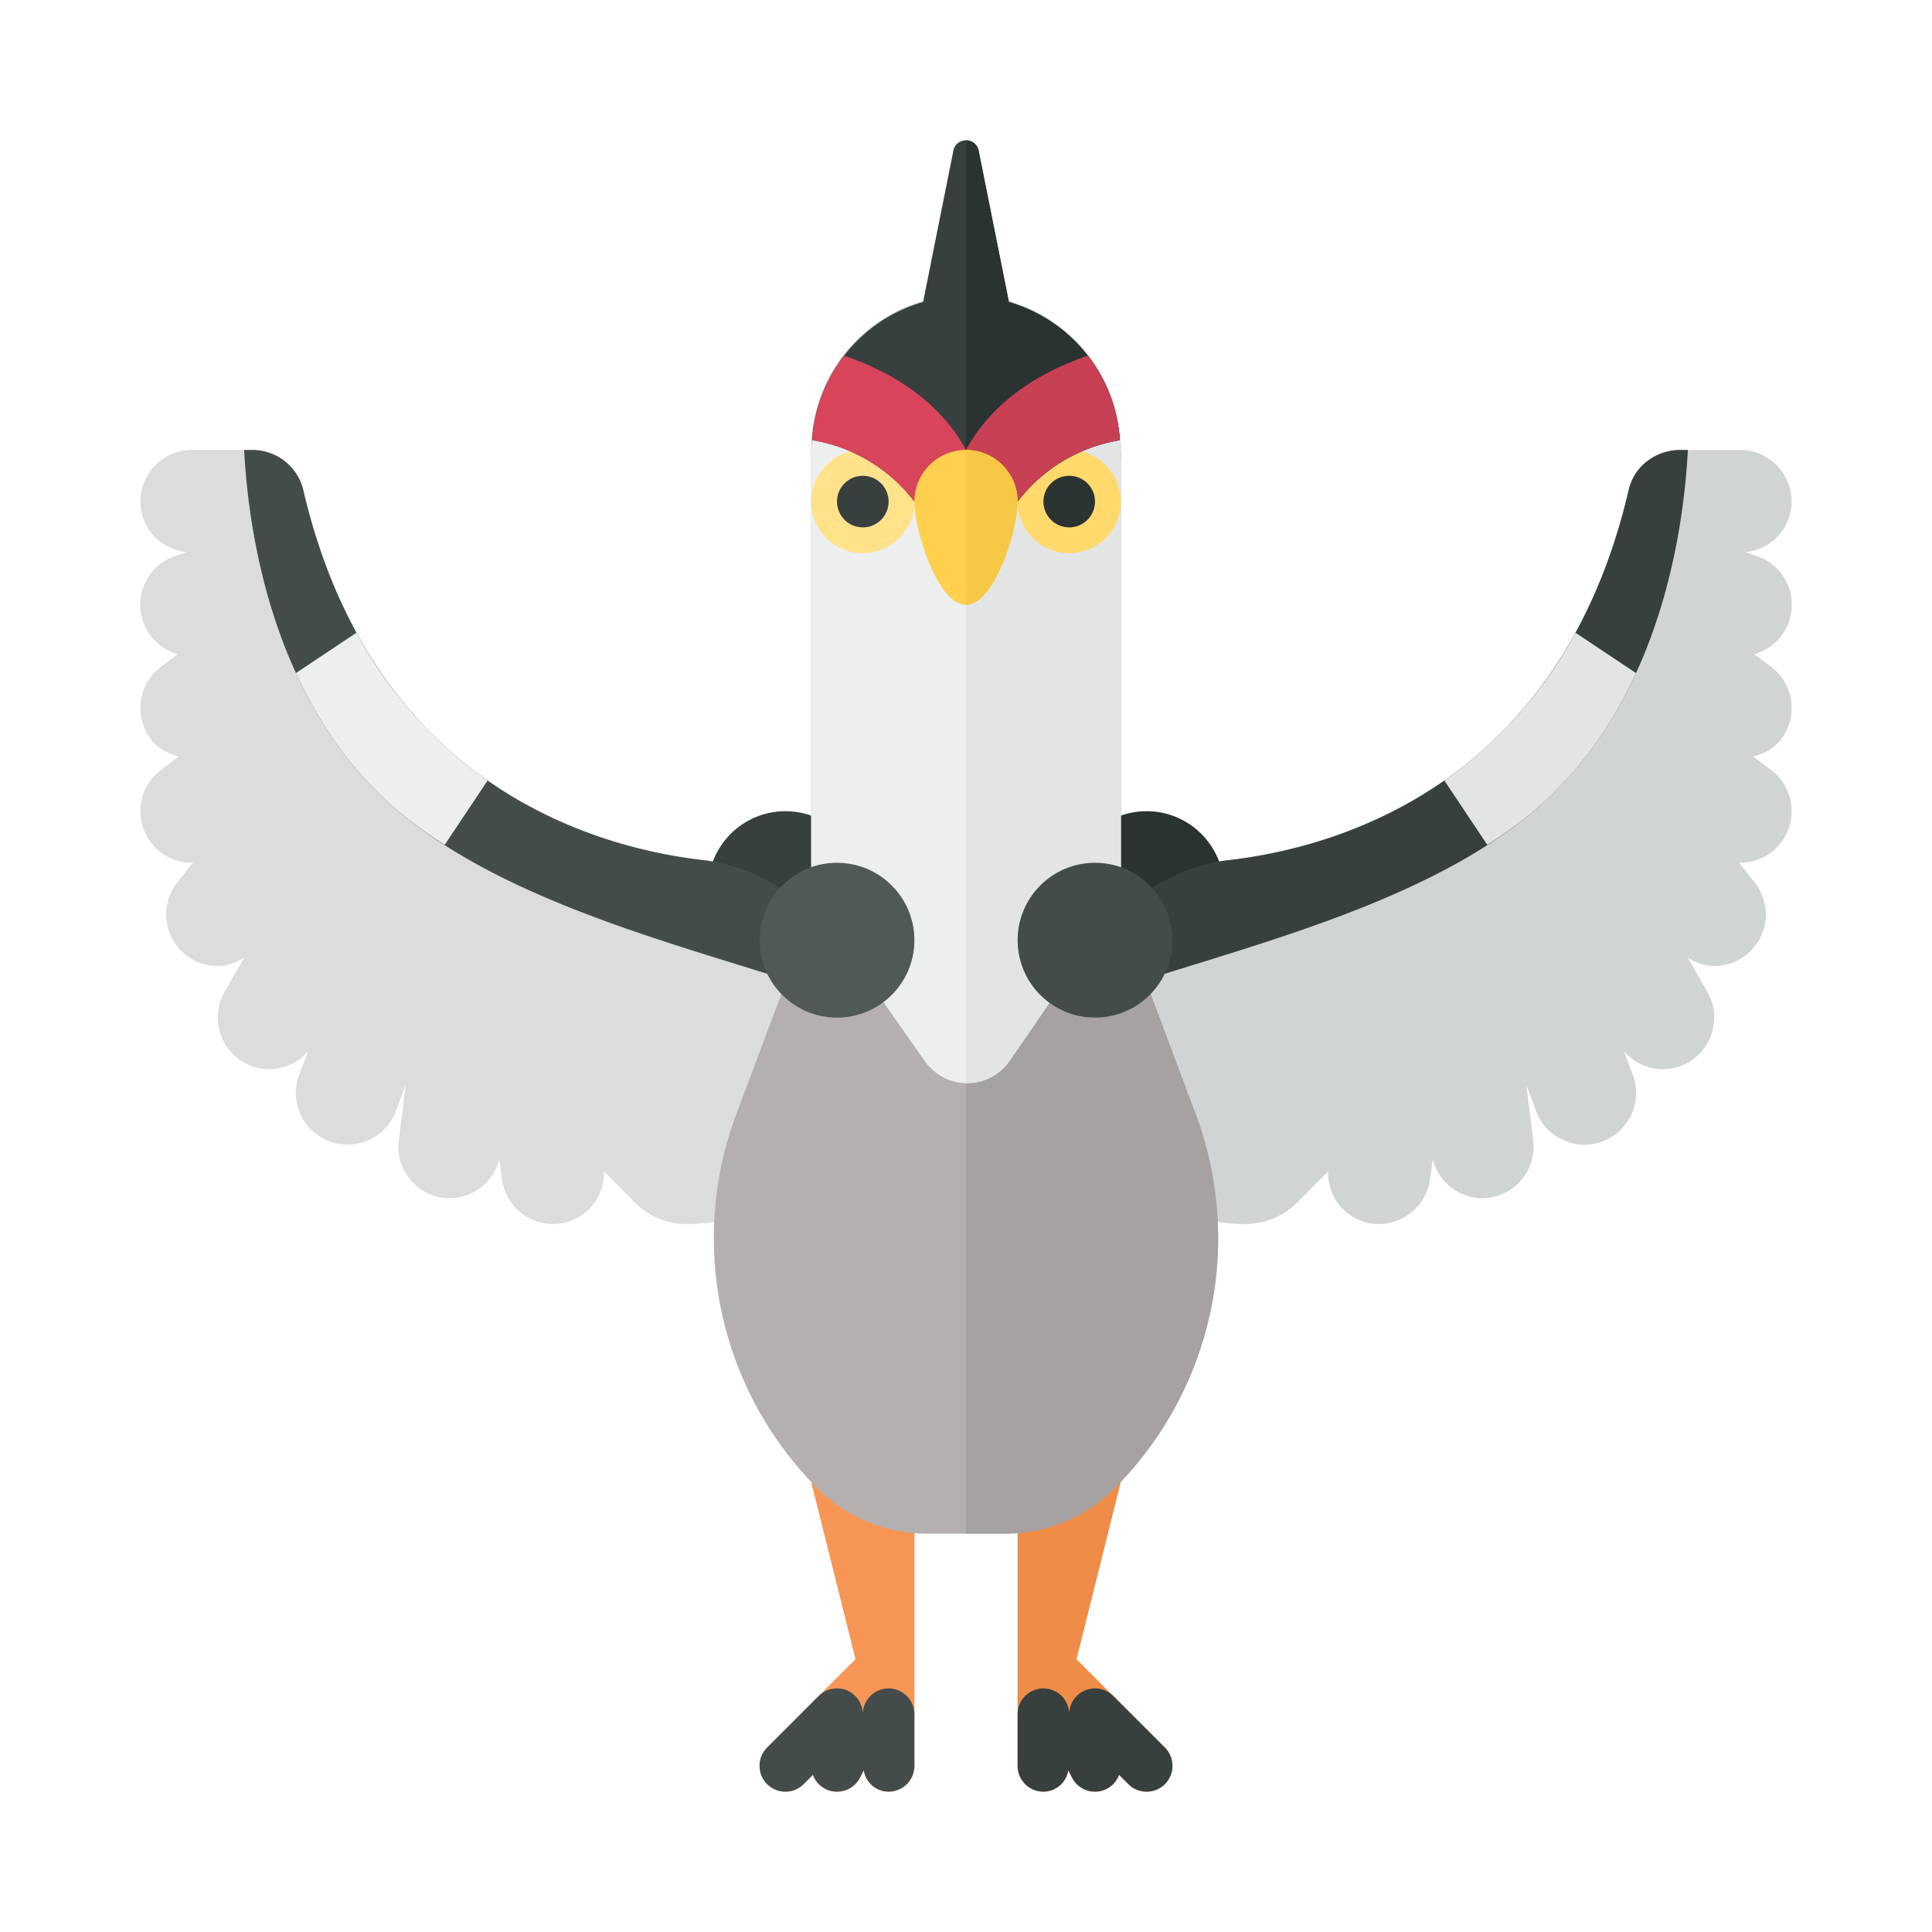 <svg xmlns="http://www.w3.org/2000/svg" width="100%" height="100%" viewBox="-2.72 -2.72 37.44 37.44"><circle cx="19.5" cy="14.5" r="1.5" fill="#2B3332"/><path fill="#D1D4D4" d="M18.998 15.001l.079-.079c.548-.548 1.352-.332 2.122-.422 2.064-.241 6.679-1.916 8.012-7.658.106-.454.159-.842.625-.842H31a1 1 0 011 1 .991.991 0 01-.899.98l.215.072a.996.996 0 01-.041 1.906l.325.242a1 1 0 01.2 1.4c-.139.186-.337.285-.545.341l.345.259a1 1 0 01-.601 1.8l-.021-.003.303.379A1 1 0 0130.5 16a.992.992 0 01-.514-.164l.382.668A1 1 0 0129.501 18a.998.998 0 01-.752-.351l.187.5a1.001 1.001 0 01-1.873.702l-.205-.548.134 1.073a1 1 0 01-.993 1.124.99.99 0 01-.952-.755l-.057.396a1.002 1.002 0 01-1.132.849.988.988 0 01-.841-1.007l-.604.604a1.413 1.413 0 01-.997.413h-.003a3.407 3.407 0 01-2.411-.999L19 19.999c-.641-.64-1-1.507-1-2.411v-.175c0-.905.359-1.772.998-2.412z"/><circle cx="12.5" cy="14.5" r="1.5" fill="#373F3F"/><path fill="#F79654" d="M13 26l.859 3.434-1.712 1.712a.5.5 0 00.707.708l.18-.18A.495.495 0 0013.5 32a.5.5 0 00.448-.276l.07-.139c.04.234.236.415.482.415a.5.5 0 00.5-.5V26h-2z"/><path fill="#EF8C48" d="M19.854 31.146l-1.712-1.712L19 26h-2v5.5a.5.5 0 00.5.5.493.493 0 00.483-.416l.07.139a.499.499 0 00.67.224c.118-.059.2-.16.242-.274l.18.18a.503.503 0 00.709.001.502.502 0 000-.708z"/><path fill="#434C4B" d="M14.5 30a.5.5 0 00-.5.5.5.5 0 00-.854-.354l-1 1a.5.5 0 00.708.708l.18-.18A.495.495 0 0013.5 32a.5.5 0 00.448-.276l.07-.139c.04.234.236.415.482.415a.5.5 0 00.5-.5v-1a.5.5 0 00-.5-.5z"/><path fill="#373F3F" d="M17.5 30a.5.5 0 01.5.5.5.5 0 01.854-.354l1 1a.5.5 0 01-.708.708l-.18-.18A.495.495 0 0118.5 32a.5.5 0 01-.448-.276l-.07-.139A.491.491 0 0117.5 32a.5.5 0 01-.5-.5v-1a.5.5 0 01.5-.5z"/><path fill="#DADDDC" d="M13.001 15.001l-.079-.079c-.548-.548-1.352-.332-2.122-.422-2.064-.241-6.679-1.916-8.012-7.658C2.682 6.388 2.629 6 2.164 6H1a1 1 0 00-1 1c0 .516.396.926.899.98l-.215.071a.996.996 0 00.04 1.906L.4 10.2a1 1 0 00-.2 1.4c.139.186.337.285.545.341L.4 12.2a1 1 0 00.601 1.8l.021-.003-.303.379A1 1 0 001.5 16a.992.992 0 00.514-.164l-.382.668A1 1 0 002.499 18a.998.998 0 00.752-.351l-.187.5a1.001 1.001 0 001.873.702l.205-.548-.134 1.073a1 1 0 00.993 1.124.99.99 0 00.952-.755l.057.396a1 1 0 001.132.849.988.988 0 00.841-1.007l.604.604c.264.264.623.413.997.413h.003c.904 0 1.772-.359 2.411-.999l.002-.002a3.41 3.41 0 00.999-2.411v-.175a3.405 3.405 0 00-.998-2.412z"/><path fill="#B4B0B0" d="M19.191 15.509l1.259 3.357a6.856 6.856 0 01-1.571 7.254 2.997 2.997 0 01-2.122.88h-1.515a2.996 2.996 0 01-2.121-.879 6.854 6.854 0 01-1.571-7.254l1.259-3.357A3.01 3.01 0 0013 14.456V6a3 3 0 116 0v8.456a3 3 0 00.191 1.053z"/><path fill="#A7A2A2" d="M16.757 27c.796 0 1.559-.316 2.121-.879a6.855 6.855 0 001.571-7.255l-1.259-3.357a3.022 3.022 0 01-.19-1.053V6a3 3 0 00-3-3v24h.757z"/><path fill="#EDEEEE" d="M19 14.456V6.17c0-.018-.01-.033-.012-.051C18.99 6.078 19 6.041 19 6a3 3 0 00-3.161-2.996C14.216 3.089 13 4.545 13 6.17v8.287c0 .236 1.31 2.126 2.207 3.393a.998.998 0 001.635-.008c.879-1.268 2.158-3.15 2.158-3.386z"/><path fill="#373F3F" d="M18.998 15.001l.079-.079a3.43 3.43 0 012.034-.977c2.064-.241 6.399-1.439 7.733-7.181.106-.453.526-.764.992-.764h.153c-.087 1.647-.572 4.959-2.989 7-2.394 2.022-6.415 2.799-8.934 3.748a3.41 3.41 0 01.932-1.747z"/><path fill="#E3E5E5" d="M27.811 9.541l1.173.782c-.443.968-1.078 1.912-1.984 2.677a8.522 8.522 0 01-.898.652l-.832-1.247a8.295 8.295 0 002.541-2.864z"/><path fill="#434C4B" d="M13.001 15.001l-.079-.079a3.43 3.43 0 00-2.034-.977c-2.064-.241-6.399-1.439-7.733-7.181A1.011 1.011 0 002.164 6h-.153c.087 1.647.572 4.959 2.989 7 2.394 2.022 6.415 2.799 8.934 3.748a3.405 3.405 0 00-.933-1.747z"/><circle cx="13.5" cy="15.5" r="1.5" fill="#505957"/><path fill="#E3E5E5" d="M16 3.013v15.252a.985.985 0 00.842-.423c.879-1.268 2.158-3.15 2.158-3.386V6.17c0-.018-.01-.033-.012-.051C18.99 6.078 19 6.041 19 6a2.991 2.991 0 00-3-2.987z"/><circle cx="14" cy="7" r="1" fill="#FFE28A"/><circle cx="18" cy="7" r="1" fill="#FFD96C"/><path fill="#373F3F" d="M16.831 3.131l-.586-2.93c-.054-.268-.437-.268-.49 0l-.586 2.93a2.99 2.99 0 00-2.15 2.678A3.134 3.134 0 0115 7h2a3.128 3.128 0 011.981-1.19 2.99 2.99 0 00-2.15-2.679z"/><path fill="#D84459" d="M13.639 4.173a3 3 0 00-.62 1.637A3.128 3.128 0 0115 7h1V6c-.58-1.076-1.667-1.593-2.361-1.827z"/><path fill="#2B3332" d="M17 7a3.128 3.128 0 011.981-1.19 2.99 2.99 0 00-2.15-2.678l-.586-2.93A.244.244 0 0016 0v7h1z"/><path fill="#C84054" d="M18.981 5.81a2.995 2.995 0 00-.62-1.637C17.667 4.407 16.58 4.924 16 6v1h1a3.128 3.128 0 011.981-1.19z"/><path fill="#FFD04D" d="M17 7c0 .552-.448 2-1 2s-1-1.448-1-2a1 1 0 012 0z"/><circle cx="14" cy="7" r=".5" fill="#373F3F"/><circle cx="18" cy="7" r=".5" fill="#2B3332"/><path fill="#EDEEEE" d="M4.188 9.541l-1.173.782C3.459 11.291 4.094 12.235 5 13c.278.235.582.449.898.652l.832-1.247a8.287 8.287 0 01-2.542-2.864z"/><path fill="#F7C845" d="M17 7a1 1 0 00-1-1v3c.552 0 1-1.448 1-2z"/><circle cx="18.5" cy="15.5" r="1.5" fill="#434C4B"/></svg>